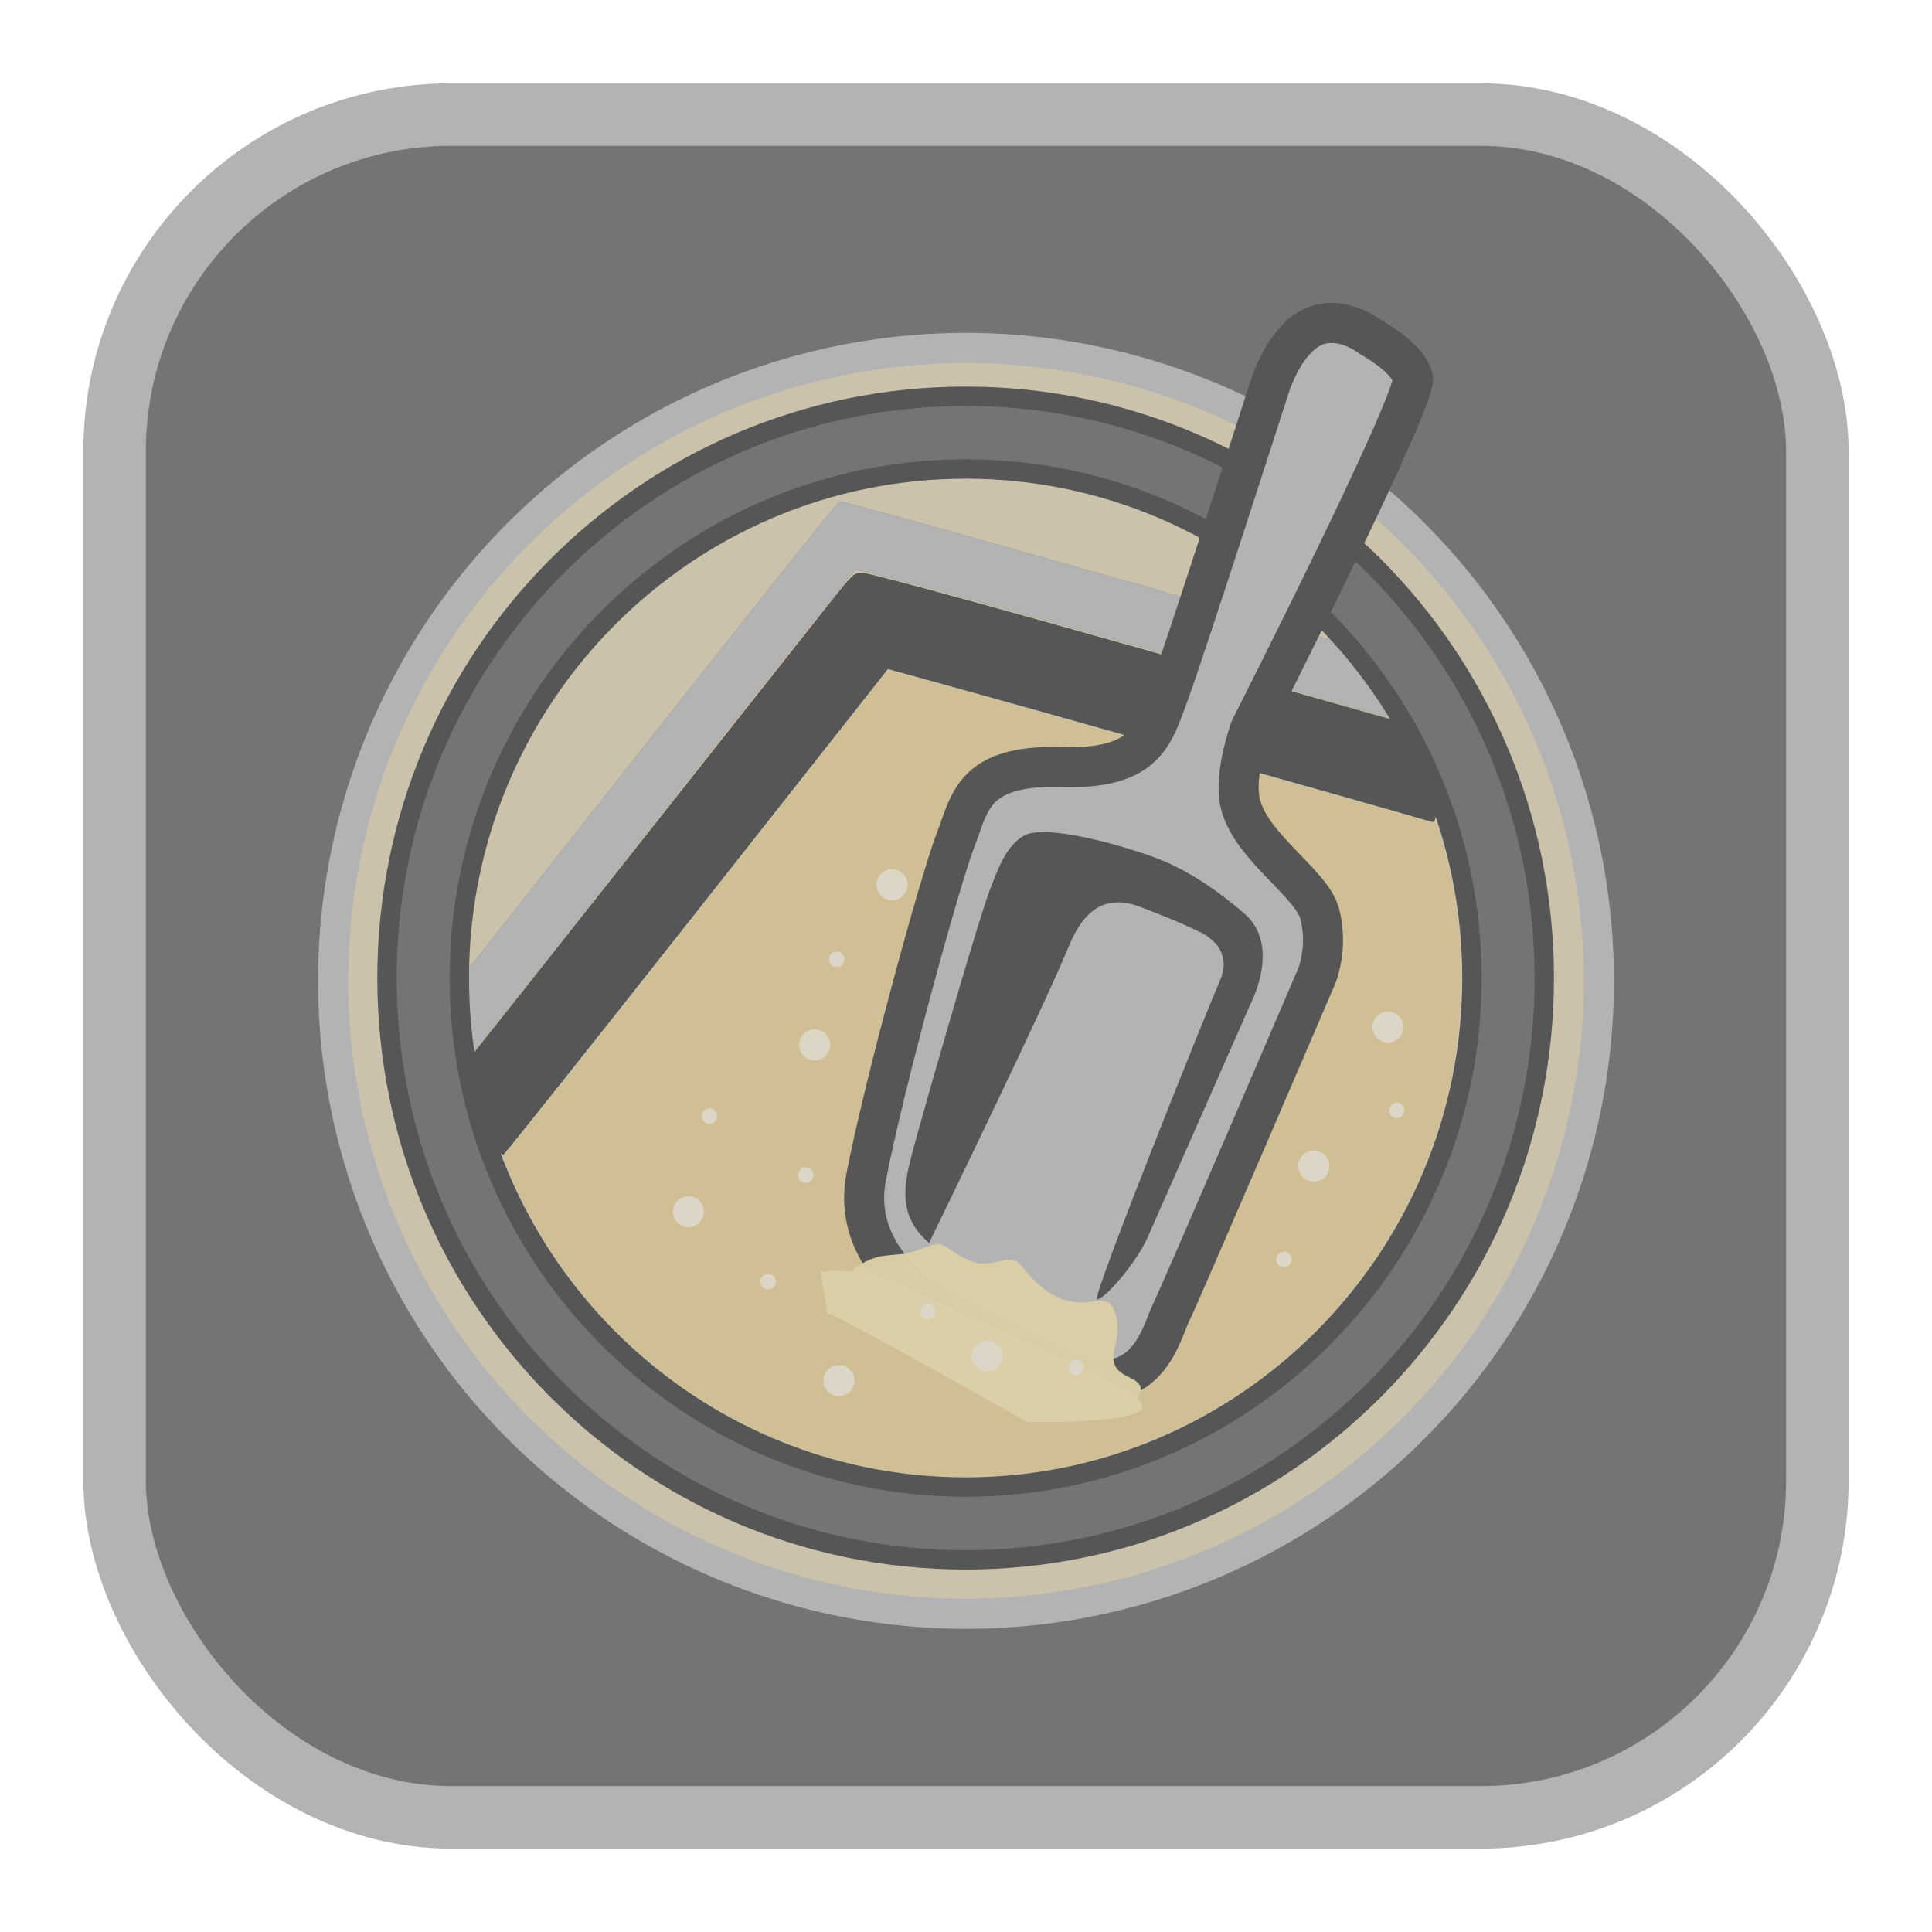 <?xml version="1.0" encoding="UTF-8" standalone="no"?>
<svg
   xmlns:dc="http://purl.org/dc/elements/1.1/"
   xmlns:cc="http://creativecommons.org/ns#"
   xmlns:rdf="http://www.w3.org/1999/02/22-rdf-syntax-ns#"
   xmlns:svg="http://www.w3.org/2000/svg"
   xmlns="http://www.w3.org/2000/svg"
   xmlns:xlink="http://www.w3.org/1999/xlink"
   xmlns:sodipodi="http://sodipodi.sourceforge.net/DTD/sodipodi-0.dtd"
   xmlns:inkscape="http://www.inkscape.org/namespaces/inkscape"
   width="32"
   height="32"
   version="1.1"
   viewBox="0 0 32 32"
   id="svg22"
   sodipodi:docname="sandbox.svg"
   inkscape:version="0.92.4 5da689c313, 2019-01-14">
  <defs
     id="defs26">
    <clipPath
       id="SVGID_2_">
      <use
         xlink:href="#SVGID_1_"
         style="overflow:visible"
         id="use7"
         x="0"
         y="0"
         width="100%"
         height="100%" />
    </clipPath>
    <clipPath
       id="clipPath4588">
      <use
         xlink:href="#SVGID_1_"
         style="overflow:visible"
         id="use4586"
         x="0"
         y="0"
         width="100%"
         height="100%" />
    </clipPath>
    <path
       id="SVGID_1_"
       d="m 49.738,86.357 c -20.146,0 -36.536,-16.389 -36.536,-36.538 0,-20.145 16.39,-36.535 36.536,-36.535 20.145,0 36.536,16.39 36.536,36.535 -0.001,20.15 -16.389,36.538 -36.536,36.538 z"
       inkscape:connector-curvature="0" />
    <defs
       id="defs5">
      <path
         id="path864"
         d="m 49.738,86.357 c -20.146,0 -36.536,-16.389 -36.536,-36.538 0,-20.145 16.39,-36.535 36.536,-36.535 20.145,0 36.536,16.39 36.536,36.535 -0.001,20.15 -16.389,36.538 -36.536,36.538 z"
         inkscape:connector-curvature="0" />
    </defs>
    <clipPath
       id="clipPath4595">
      <use
         xlink:href="#SVGID_1_"
         style="overflow:visible"
         id="use4593"
         x="0"
         y="0"
         width="100%"
         height="100%" />
    </clipPath>
    <clipPath
       id="clipPath860">
      <use
         xlink:href="#SVGID_1_"
         style="overflow:visible"
         id="use858"
         x="0"
         y="0"
         width="100%"
         height="100%" />
    </clipPath>
    <path
       id="path864-5"
       d="m 49.738,86.357 c -20.146,0 -36.536,-16.389 -36.536,-36.538 0,-20.145 16.39,-36.535 36.536,-36.535 20.145,0 36.536,16.39 36.536,36.535 -0.001,20.15 -16.389,36.538 -36.536,36.538 z"
       inkscape:connector-curvature="0" />
    <defs
       id="defs5-7">
      <path
         inkscape:connector-curvature="0"
         d="m 49.738,86.357 c -20.146,0 -36.536,-16.389 -36.536,-36.538 0,-20.145 16.39,-36.535 36.536,-36.535 20.145,0 36.536,16.39 36.536,36.535 -0.001,20.15 -16.389,36.538 -36.536,36.538 z"
         id="path868" />
    </defs>
    <clipPath
       id="clipPath4595-3">
      <use
         height="100%"
         width="100%"
         y="0"
         x="0"
         id="use4593-5"
         style="overflow:visible"
         xlink:href="#SVGID_1_" />
    </clipPath>
    <filter
       inkscape:collect="always"
       style="color-interpolation-filters:sRGB"
       id="filter1459"
       x="-0.009"
       width="1.019"
       y="-0.017"
       height="1.033">
      <feGaussianBlur
         inkscape:collect="always"
         stdDeviation="0.066"
         id="feGaussianBlur1461" />
    </filter>
  </defs>
  <sodipodi:namedview
     pagecolor="#ffffff"
     bordercolor="#666666"
     borderopacity="1"
     objecttolerance="10"
     gridtolerance="10"
     guidetolerance="10"
     inkscape:pageopacity="0"
     inkscape:pageshadow="2"
     inkscape:window-width="1920"
     inkscape:window-height="1022"
     id="namedview24"
     showgrid="false"
     inkscape:zoom="26.3125"
     inkscape:cx="16"
     inkscape:cy="16"
     inkscape:current-layer="svg22"
     showguides="true"
     inkscape:guide-bbox="true"
     inkscape:window-x="0"
     inkscape:window-y="26"
     inkscape:window-maximized="1" />
  <g
     id="g916">
    <rect
       ry="5.575"
       y="1.898"
       x="1.898"
       height="28.203"
       width="28.203"
       id="rect4497-3"
       style="opacity:1;fill:#747474;fill-opacity:1;fill-rule:evenodd;stroke:#b3b3b3;stroke-width:1.035;stroke-linecap:round;stroke-linejoin:bevel;stroke-miterlimit:4;stroke-dasharray:none;stroke-dashoffset:0;stroke-opacity:1" />
    <g
       transform="translate(2.5e-7,0.246)"
       id="g885">
      <path
         style="fill:#cac2ab;fill-opacity:1;stroke:#b3b3b3;stroke-width:0.5;stroke-miterlimit:4;stroke-dasharray:none;stroke-opacity:1"
         d="M 16,5.518 A 10.482,10.482 0 0 0 5.518,16 10.482,10.482 0 0 0 16,26.482 10.482,10.482 0 0 0 26.482,16 10.482,10.482 0 0 0 16,5.518 Z"
         id="path4"
         inkscape:connector-curvature="0" />
      <g
         id="g910"
         transform="translate(7.4487879e-4,0.009)">
        <path
           inkscape:connector-curvature="0"
           id="path900-3-3"
           d="m 7.231,17.429 c -0.093,-0.155 -0.202,-0.347 -0.241,-0.427 l -0.072,-0.145 3.469,-4.396 c 1.908,-2.418 3.491,-4.403 3.517,-4.411 0.075,-0.025 9.641,2.7 9.675,2.756 0.031,0.05 0.192,1.014 0.172,1.031 -0.006,0.005 -0.413,-0.106 -0.904,-0.247 -5.53,-1.58 -8.633,-2.44 -8.682,-2.406 -0.032,0.022 -1.54,1.921 -3.35,4.219 -1.81,2.298 -3.32,4.208 -3.354,4.244 -0.051,0.053 -0.092,0.015 -0.232,-0.217 z"
           style="opacity:0.647;fill:#000000;fill-opacity:1;fill-rule:evenodd;stroke:none;stroke-width:0.005;stroke-linecap:round;stroke-linejoin:round;stroke-miterlimit:4;stroke-dasharray:none;stroke-dashoffset:0;stroke-opacity:1;paint-order:markers fill stroke;filter:url(#filter1459)" />
        <path
           inkscape:connector-curvature="0"
           id="path900-3"
           d="M 7.231,17.429 C 7.138,17.274 7.029,17.082 6.99,17.002 l -0.072,-0.145 3.469,-4.396 c 1.908,-2.418 3.491,-4.403 3.517,-4.411 0.075,-0.025 9.641,2.7 9.675,2.756 0.031,0.05 0.192,1.014 0.172,1.031 -0.006,0.005 -0.413,-0.106 -0.904,-0.247 -5.53,-1.58 -8.633,-2.44 -8.682,-2.406 -0.032,0.022 -1.54,1.921 -3.35,4.219 -1.81,2.298 -3.32,4.208 -3.354,4.244 -0.051,0.053 -0.092,0.015 -0.232,-0.217 z"
           style="opacity:1;fill:#b3b3b3;fill-opacity:1;fill-rule:evenodd;stroke:none;stroke-width:0.005;stroke-linecap:round;stroke-linejoin:round;stroke-miterlimit:4;stroke-dasharray:none;stroke-dashoffset:0;stroke-opacity:1;paint-order:markers fill stroke" />
        <path
           inkscape:connector-curvature="0"
           id="path902-6"
           d="M 8.032,18.559 C 7.885,18.379 7.685,18.118 7.587,17.98 L 7.409,17.729 7.694,17.376 c 0.157,-0.194 1.487,-1.875 2.957,-3.735 1.47,-1.86 2.859,-3.617 3.087,-3.905 0.41,-0.517 0.417,-0.522 0.587,-0.496 0.234,0.036 2.143,0.56 5.384,1.477 1.488,0.421 2.999,0.848 3.358,0.95 0.359,0.101 0.668,0.206 0.688,0.234 0.02,0.027 0.036,0.372 0.036,0.765 6.82e-4,0.659 -0.006,0.714 -0.084,0.691 -0.619,-0.186 -6.822,-1.931 -8.48,-2.387 l -0.521,-0.143 -3.166,4.016 c -1.742,2.209 -3.184,4.022 -3.205,4.03 -0.021,0.008 -0.158,-0.134 -0.304,-0.314 z"
           style="opacity:1;fill:#565656;fill-opacity:1;fill-rule:evenodd;stroke:none;stroke-width:0.005;stroke-linecap:round;stroke-linejoin:round;stroke-miterlimit:4;stroke-dasharray:none;stroke-dashoffset:0;stroke-opacity:1;paint-order:markers fill stroke" />
        <path
           inkscape:connector-curvature="0"
           id="path903"
           d="M 15.581,24.198 C 12.716,24.048 10.103,22.376 8.756,19.831 8.446,19.245 8.306,18.892 8.368,18.848 c 0.059,-0.042 1.266,-1.561 4.128,-5.194 1.16,-1.472 2.136,-2.706 2.17,-2.743 0.058,-0.062 0.09,-0.059 0.527,0.064 0.256,0.072 1.321,0.369 2.366,0.661 1.045,0.292 2.849,0.8 4.007,1.129 1.159,0.329 2.132,0.598 2.163,0.598 0.071,0 0.1,0.077 0.223,0.584 0.18,0.743 0.235,1.205 0.235,1.995 0.001,1.341 -0.256,2.47 -0.831,3.646 -1.214,2.485 -3.625,4.215 -6.341,4.552 -0.366,0.045 -1.105,0.075 -1.435,0.058 z"
           style="opacity:1;fill:#d0bf95;fill-opacity:1;fill-rule:evenodd;stroke:none;stroke-width:0.004;stroke-linecap:round;stroke-linejoin:round;stroke-miterlimit:4;stroke-dasharray:none;stroke-dashoffset:0;stroke-opacity:1;paint-order:markers fill stroke" />
      </g>
      <path
         inkscape:connector-curvature="0"
         id="path16-3"
         d="m 15.994,6.318 c 5.293,0 9.584,4.314 9.584,9.636 0,5.321 -4.291,9.636 -9.584,9.636 -5.293,0 -9.584,-4.314 -9.584,-9.636 0,-5.322 4.291,-9.636 9.584,-9.636 m 0,1.204 c -4.624,0 -8.386,3.782 -8.386,8.431 0,4.649 3.762,8.431 8.386,8.431 4.624,0 8.386,-3.783 8.386,-8.431 0,-4.649 -3.762,-8.431 -8.386,-8.431 z"
         style="fill:#747474;fill-opacity:1;stroke:#565656;stroke-width:0.321;stroke-miterlimit:4;stroke-dasharray:none;stroke-opacity:1" />
      <path
         style="fill:#b3b3b3;fill-opacity:1;stroke:#565656;stroke-width:0.663;stroke-opacity:1"
         d="m 21.621,5.242 c 0.513,-0.361 1.081,0.096 1.081,0.096 0,0 0.615,0.33 0.7,0.672 0.085,0.341 -2.693,5.81 -2.693,5.81 0,0 -0.263,0.715 -0.176,1.194 0.133,0.735 1.19,1.361 1.325,1.871 0.147,0.56 -0.046,1.028 -0.046,1.028 0,0 -2.248,5.245 -2.417,5.586 -0.17,0.342 -0.425,1.663 -2.036,0.853 -1.611,-0.81 -1.611,-0.81 -1.611,-0.81 0,0 -1.696,-0.767 -1.4,-2.302 0.297,-1.535 1.238,-4.966 1.484,-5.586 0.23,-0.579 0.262,-1.238 1.739,-1.194 1.4,0.041 1.527,-0.512 1.781,-1.194 0.255,-0.682 1.654,-5.032 1.654,-5.032 0,0 0.191,-0.693 0.615,-0.991 z"
         id="path19"
         inkscape:connector-curvature="0" />
      <path
         d="m 15.389,20.34 c 0,0 1.92,-3.944 2.3,-4.88 0.195,-0.48 0.511,-0.945 1.194,-0.686 0.695,0.264 0.944,0.396 0.944,0.396 0,0 0.635,0.232 0.381,0.822 -0.255,0.589 -2.116,5.227 -2.039,5.278 0.077,0.051 0.637,-0.564 0.841,-1.024 0.204,-0.462 1.713,-3.887 1.713,-3.887 0,0 0.495,-0.947 -0.108,-1.469 -0.537,-0.465 -1.051,-0.779 -1.529,-0.948 -0.79,-0.28 -1.825,-0.523 -2.131,-0.344 -0.306,0.179 -0.436,0.586 -0.545,0.856 -0.205,0.508 -1.24,4.144 -1.301,4.398 -0.092,0.383 -0.302,1.003 0.279,1.488 z"
         id="path21"
         inkscape:connector-curvature="0"
         style="fill:#565656;fill-opacity:1;stroke-width:0.221" />
      <path
         style="fill:#dbcfa7;fill-opacity:0.974;stroke:none;stroke-width:0.225;stroke-opacity:1"
         d="m 14.095,20.819 c 0.448,-0.394 0.728,-0.204 1.11,-0.36 0.478,-0.195 0.353,-0.076 0.801,0.15 0.448,0.225 0.695,-0.168 0.917,0.115 0.84,1.07 1.336,0.299 1.522,0.713 0.245,0.547 -0.307,0.875 0.269,1.135 0.503,0.227 -0.203,0.552 -0.203,0.552 l -1.624,-0.42 -2.716,-1.343 z"
         id="path23"
         inkscape:connector-curvature="0" />
      <path
         style="fill:#dbcfa7;fill-opacity:1;stroke:none;stroke-width:0.221;stroke-opacity:1"
         d="m 13.594,20.819 c 0,0 0.8,-0.096 1.397,0.24 0.597,0.336 3.617,1.548 3.904,1.921 0.293,0.38 -1.886,0.324 -1.886,0.324 0,0 -3.259,-1.837 -3.283,-1.789 -0.024,0.048 -0.131,-0.696 -0.131,-0.696 z"
         id="path25"
         inkscape:connector-curvature="0" />
      <g
         id="sand"
         transform="matrix(0.22,0,0,0.221,5.096,4.979)"
         style="fill:none;fill-opacity:1;stroke:none">
        <circle
           cx="44"
           cy="42.667"
           r="1.167"
           id="circle28"
           style="fill:#ddd5c6;fill-opacity:1;stroke:none;stroke-opacity:1" />
        <circle
           cx="38.167"
           cy="54.667"
           r="1.167"
           id="circle30"
           style="fill:#ddd5c6;fill-opacity:1;stroke:none;stroke-opacity:1" />
        <circle
           cx="75.75"
           cy="63.75"
           r="1.167"
           id="circle32"
           style="fill:#ddd5c6;fill-opacity:1;stroke:none;stroke-opacity:1" />
        <circle
           cx="81.333"
           cy="53.333"
           r="1.167"
           id="circle34"
           style="fill:#ddd5c6;fill-opacity:1;stroke:none;stroke-opacity:1" />
        <circle
           cx="28.667"
           cy="67.167"
           r="1.167"
           id="circle36"
           style="fill:#ddd5c6;fill-opacity:1;stroke:none;stroke-opacity:1" />
        <circle
           cx="40"
           cy="79.834"
           r="1.167"
           id="circle38"
           style="fill:#ddd5c6;fill-opacity:1;stroke:none;stroke-opacity:1" />
        <circle
           cx="51.167"
           cy="78"
           r="1.167"
           id="circle40"
           style="fill:#ddd5c6;fill-opacity:1;stroke:none;stroke-opacity:1" />
        <circle
           cx="37.5"
           cy="64.417"
           r="0.583"
           id="circle42"
           style="fill:#ddd5c6;fill-opacity:1;stroke:none;stroke-opacity:1" />
        <circle
           cx="30.25"
           cy="60"
           r="0.583"
           id="circle44"
           style="fill:#ddd5c6;fill-opacity:1;stroke:none;stroke-opacity:1" />
        <circle
           cx="34.667"
           cy="72.417"
           r="0.583"
           id="circle46"
           style="fill:#ddd5c6;fill-opacity:1;stroke:none;stroke-opacity:1" />
        <circle
           cx="81.999"
           cy="59.583"
           r="0.583"
           id="circle48"
           style="fill:#ddd5c6;fill-opacity:1;stroke:none;stroke-opacity:1" />
        <circle
           cx="73.5"
           cy="70.75"
           r="0.583"
           id="circle50"
           style="fill:#ddd5c6;fill-opacity:1;stroke:none;stroke-opacity:1" />
        <circle
           cx="39.833"
           cy="48.25"
           r="0.583"
           id="circle52"
           style="fill:#ddd5c6;fill-opacity:1;stroke:none;stroke-opacity:1" />
        <circle
           cx="57.834"
           cy="78.833"
           r="0.583"
           id="circle54"
           style="fill:#ddd5c6;fill-opacity:1;stroke:none;stroke-opacity:1" />
        <circle
           cx="46.667"
           cy="74.667"
           r="0.583"
           id="circle56"
           style="fill:#ddd5c6;fill-opacity:1;stroke:none;stroke-opacity:1" />
      </g>
    </g>
  </g>
</svg>
